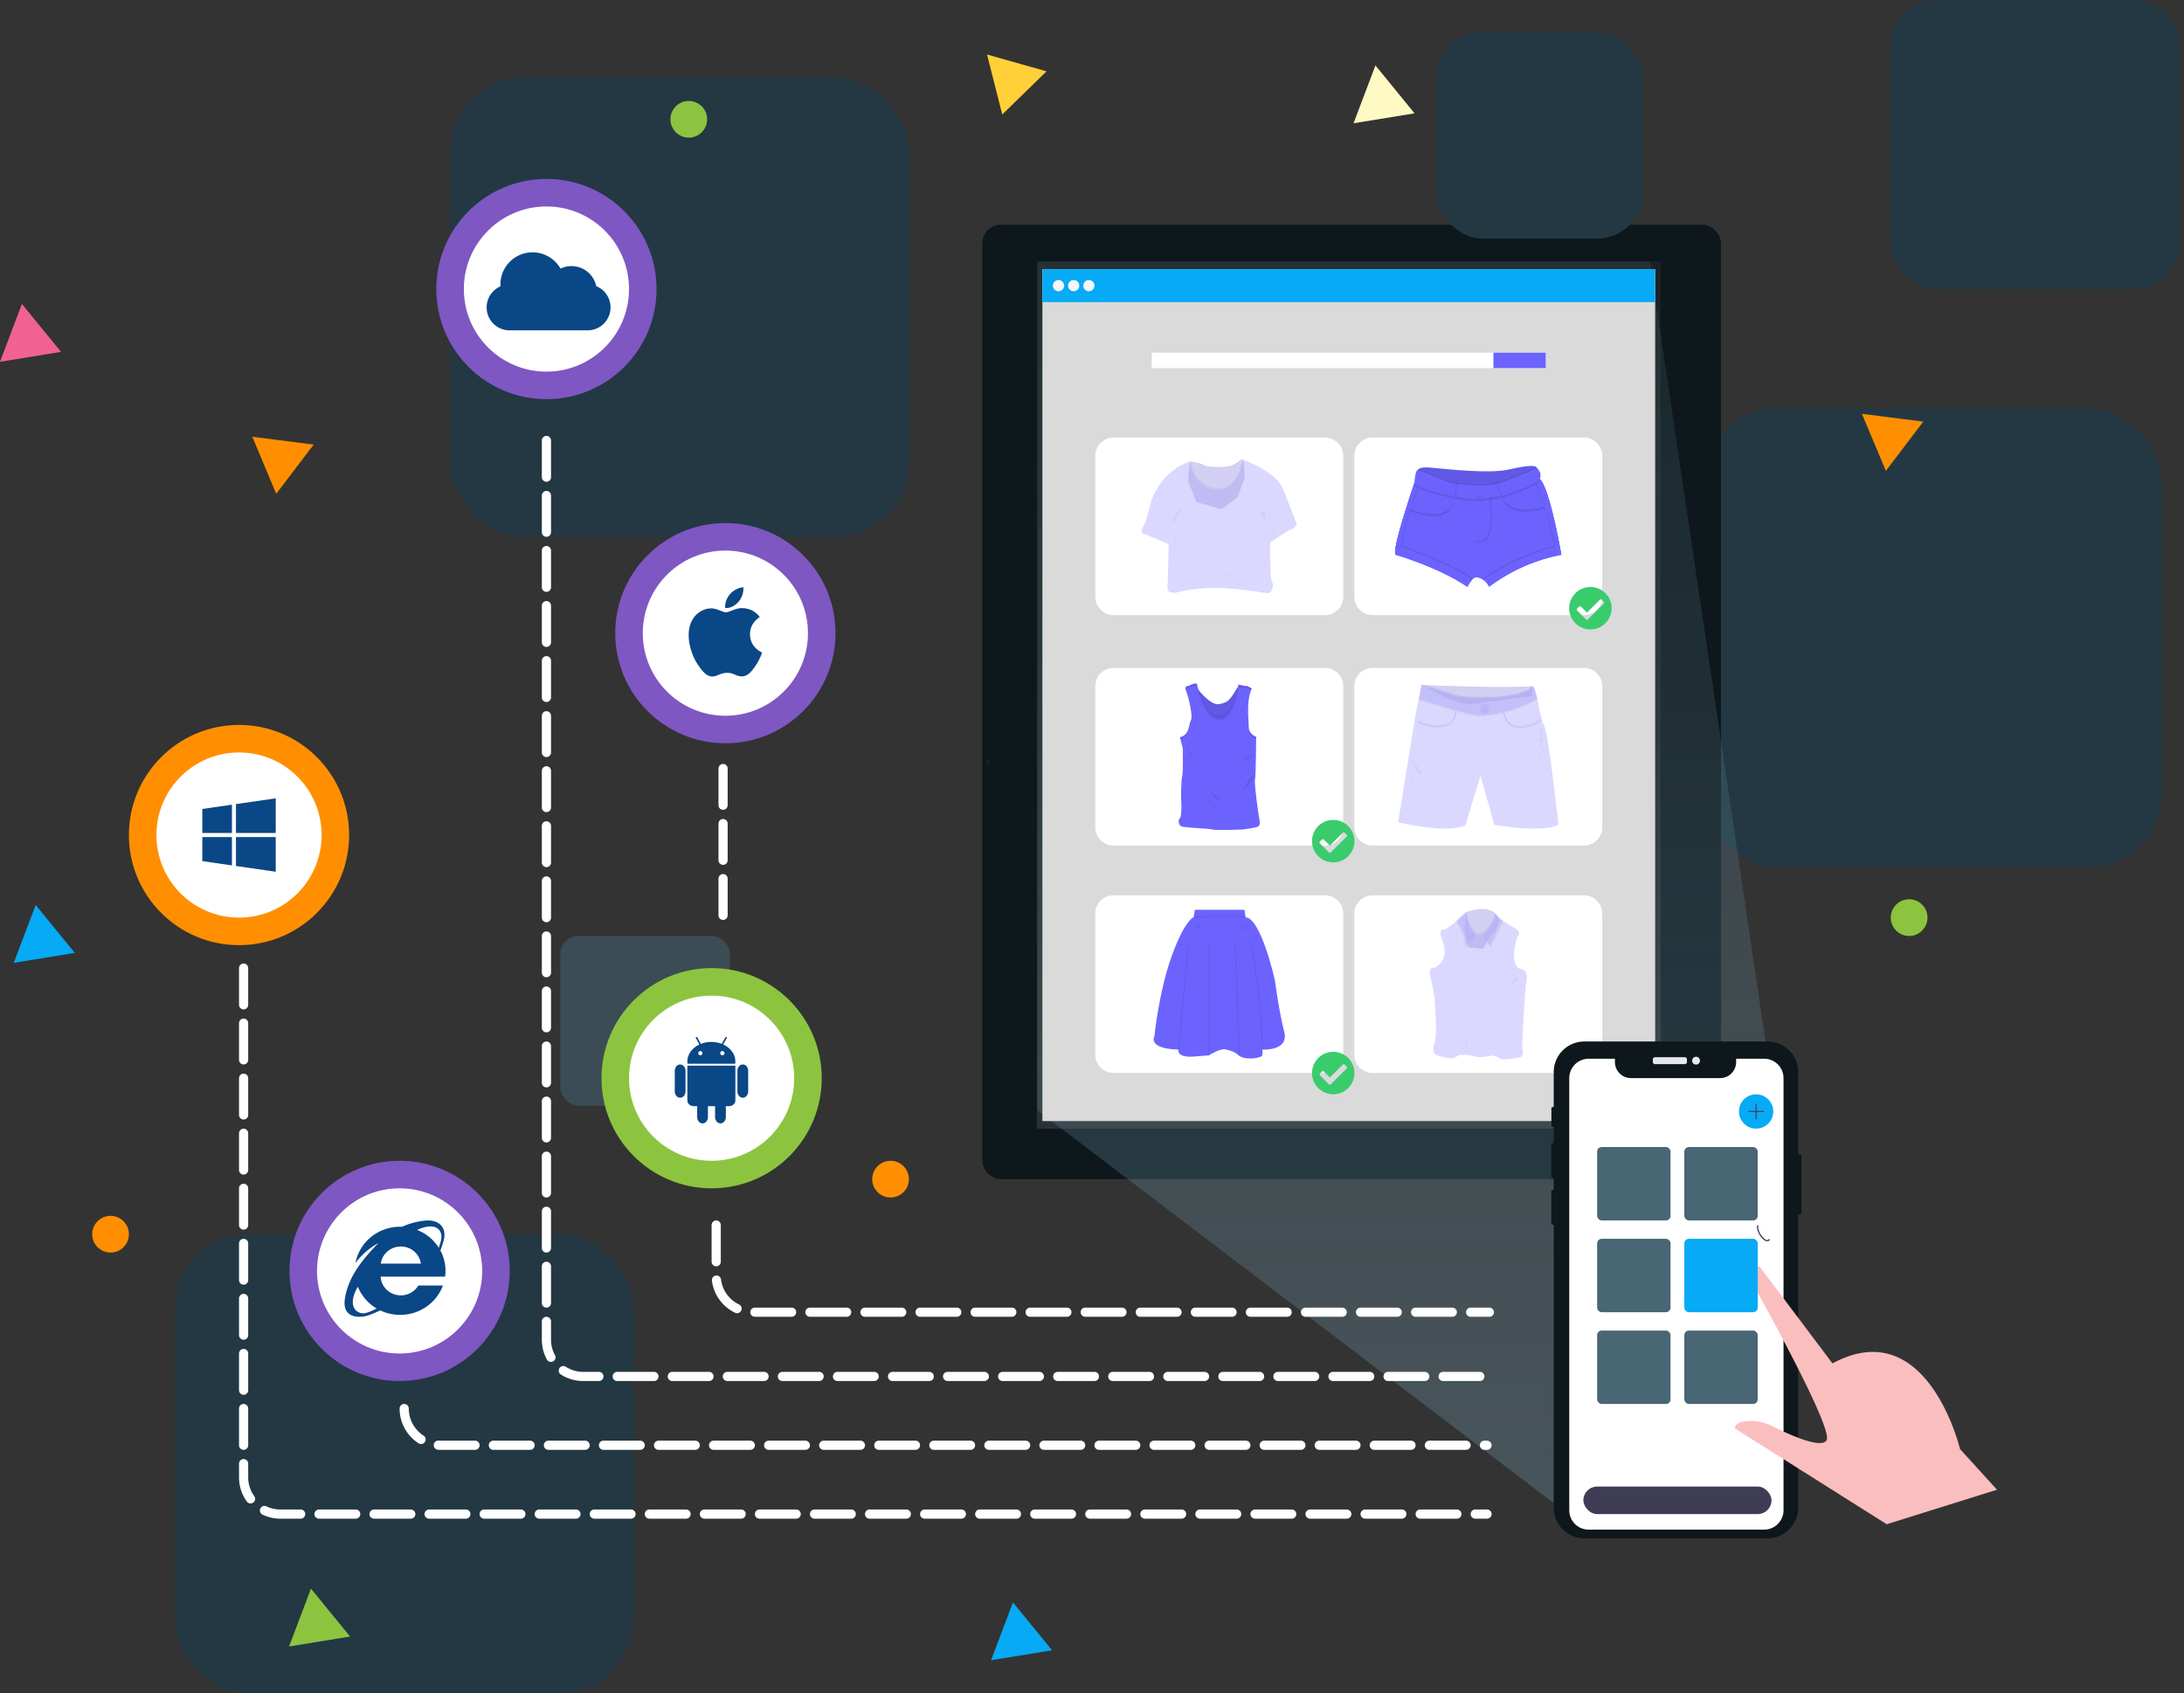 <svg xmlns="http://www.w3.org/2000/svg" width="476" height="369" fill="none"><rect width="100%" height="100%" fill="#333333" stroke="none"/><rect width="100" height="100" x="38.094" y="269" fill="#233843" rx="16"/><rect width="100" height="100" x="371.094" y="89" fill="#233843" rx="16"/><rect width="100" height="100" x="98.094" y="17" fill="#233843" rx="16"/><rect width="161" height="208" x="214.094" y="49" fill="#0E171B" rx="4"/><rect width="45" height="45" x="313.094" y="7" fill="#233843" rx="10"/><rect width="45" height="45" x="231.094" y="118" fill="#557382" rx="10"/><rect width="63" height="63" x="412.094" fill="#233843" rx="10"/><rect width="37" height="37" x="122.121" y="204" fill="#3B4C55" rx="4"/><path fill="url(#prefix__paint0_linear)" fill-opacity=".3" d="M226.094 242l117 89 42-102-25.5-172h-133.5v185z"/><path stroke="#fff" stroke-dasharray="8 4" stroke-linecap="round" stroke-linejoin="round" stroke-width="2" d="M156.094 267v11a8 8 0 008 8h160.5"/><path stroke="#fff" stroke-dasharray="8 4" stroke-linecap="round" stroke-linejoin="round" stroke-width="2" d="M119.094 96v196a8 8 0 008 8h197"/><path stroke="#fff" stroke-dasharray="8 4" stroke-linecap="round" stroke-linejoin="round" stroke-width="2" d="M53.094 211v111a8 8 0 008 8h263"/><path stroke="#fff" stroke-dasharray="8 4" stroke-linecap="round" stroke-linejoin="round" stroke-width="2" d="M88.094 307v0a8 8 0 008 8h228"/><path fill="#FF8F00" d="M405.805 90.194l13.372 1.703-8.16 10.729-5.212-12.432z"/><path fill="#06AAF5" d="M7.775 197.25l8.528 10.439-13.305 2.166 4.777-12.605z"/><path fill="#FFF9C4" d="M299.775 14.263l8.528 10.44-13.305 2.165 4.777-12.605zm115 283.987l8.528 10.439-13.305 2.166 4.777-12.605z"/><path fill="#FFD037" d="M228.096 15.542l-9.654 9.408-3.32-13.065 12.974 3.657z"/><path fill="#8CC440" d="M67.775 346.25l8.528 10.439-13.305 2.166 4.777-12.605z"/><path fill="#FF8F00" d="M54.993 95.194l13.371 1.703-8.16 10.729-5.211-12.432z"/><path fill="#8CC440" d="M336.775 159.25l8.528 10.439-13.305 2.166 4.777-12.605z"/><circle cx="150.121" cy="26" r="4" fill="#8CC440"/><circle cx="416.094" cy="199.999" r="4" fill="#8CC440"/><circle cx="24.094" cy="268.999" r="4" fill="#FF8F00"/><circle cx="279.094" cy="141.999" r="4" fill="#FF8F00"/><circle cx="194.094" cy="256.999" r="4" fill="#FF8F00"/><circle cx="158.094" cy="137.999" r="24" fill="#7E57C2"/><circle cx="158.094" cy="137.999" r="18" fill="#fff"/><path fill="#094786" d="M163.457 138.24c-.024-2.489 2.03-3.683 2.122-3.743-1.155-1.688-2.953-1.92-3.594-1.946-1.529-.156-2.986.901-3.762.901-.774 0-1.973-.879-3.241-.856-1.669.025-3.207.97-4.066 2.464-1.733 3.006-.443 7.461 1.246 9.901.825 1.192 1.81 2.534 3.101 2.485 1.245-.049 1.715-.805 3.219-.805 1.505 0 1.928.805 3.245.78 1.338-.024 2.187-1.215 3.006-2.413.947-1.385 1.338-2.727 1.361-2.795-.029-.013-2.61-1.002-2.637-3.973z"/><path fill="#094786" d="M160.982 131.136c.685-.831 1.149-1.986 1.023-3.137-.989.04-2.185.657-2.895 1.488-.636.737-1.192 1.911-1.043 3.04 1.103.086 2.228-.561 2.915-1.391z"/><circle cx="52.094" cy="181.999" r="24" fill="#FF8F00"/><circle cx="52.094" cy="181.999" r="18" fill="#fff"/><path fill="#094786" d="M44.094 187.682l6.455.935v-6.176h-6.455v5.241zm0-6.124h6.455v-6.176l-6.455.935v5.241zm7.338 7.187l8.662 1.254v-7.558h-8.662v6.304zm0-13.492v6.305h8.662v-7.559l-8.662 1.254z"/><circle cx="119.094" cy="62.999" r="24" fill="#7E57C2"/><circle cx="119.094" cy="62.999" r="18" fill="#fff"/><path fill="#094786" fill-rule="evenodd" d="M129.949 62.365a4.997 4.997 0 013.117 4.634c0 2.756-2.238 5-4.999 5h-17.001c-2.767 0-5-2.238-5-5 0-2.05 1.24-3.818 3.012-4.588a7 7 0 0113.082-3.859 5.503 5.503 0 017.789 3.813z" clip-rule="evenodd"/><circle cx="87.094" cy="276.999" r="24" fill="#7E57C2"/><circle cx="87.094" cy="276.999" r="18" fill="#fff"/><path fill="#094786" d="M97.094 276.974a9.344 9.344 0 00-1.112-4.428c.2-.497.436-1.175.692-2.09.83-2.954-1.077-4.713-4.003-4.426-1.776.174-3.45.645-5.066 1.35-.13-.005-.262-.008-.394-.008-4.865 0-8.91 3.417-9.73 7.915 2.033-2.853 4.999-4.365 4.999-4.365-2.025 2.061-3.771 4.089-5.068 6.227-.025.038-.05.077-.073.116-1.083 1.811-1.84 3.703-2.166 5.762-.447 2.824 1.013 4.332 4.132 3.899 1.072-.149 3.014-1.058 3.565-1.324a10.07 10.07 0 004.341.975c4.303 0 7.963-2.672 9.32-6.402h-5.35a4.419 4.419 0 01-3.82 2.154c-2.36 0-4.287-1.806-4.397-4.074h14.042c.058-.419.088-.846.088-1.281zm-17.729 9.254c-1.668.17-3.822-1.596-1.367-5.775a9.704 9.704 0 004.087 4.731c-.511.279-1.82.952-2.72 1.044zm3.632-10.825c.279-2.101 2.126-3.724 4.364-3.724s4.085 1.623 4.364 3.724h-8.728zm7.915-7.334c4.167-1.898 5.681.129 5.223 2.196-.063.284-.292 1.042-.494 1.695a9.848 9.848 0 00-4.729-3.891z"/><circle cx="155.094" cy="234.999" r="24" fill="#8CC440"/><circle cx="155.094" cy="234.999" r="18" fill="#fff"/><path fill="#094786" d="M149.809 232.262v7.67h.004c.054.648.65 1.163 1.371 1.163h7.713c.722 0 1.318-.515 1.371-1.163h.005v-7.67h-10.464zm-.4 5.618c0 .757-.527 1.376-1.171 1.376s-1.172-.619-1.172-1.376v-4.502c0-.757.528-1.376 1.172-1.376.644 0 1.171.619 1.171 1.376v4.502z"/><path fill="#094786" d="M154.292 243.468c0 .756-.527 1.375-1.172 1.375-.644 0-1.171-.619-1.171-1.375v-4.503c0-.756.527-1.375 1.171-1.375.645 0 1.172.619 1.172 1.375v4.503zm3.902 0c0 .756-.527 1.375-1.171 1.375s-1.171-.619-1.171-1.375v-4.503c0-.756.527-1.375 1.171-1.375s1.171.619 1.171 1.375v4.503zm4.871-5.588c0 .757-.527 1.376-1.171 1.376s-1.171-.619-1.171-1.376v-4.502c0-.757.527-1.376 1.171-1.376s1.171.619 1.171 1.376v4.502zm-5.437-10.23l.751-1.349c.062-.11.044-.238-.04-.285-.083-.046-.202.006-.263.116l-.769 1.38a6.189 6.189 0 00-2.266-.421c-.818 0-1.592.153-2.282.427l-.772-1.386c-.062-.11-.18-.162-.264-.116-.083.047-.101.175-.04.285l.756 1.356c-1.572.738-2.63 2.124-2.63 3.712 0 .161.011.32.032.477h10.399c.022-.157.033-.316.033-.477 0-1.593-1.065-2.983-2.645-3.719zm-4.962 2.354a.458.458 0 11.001-.915.458.458 0 01-.001.915zm4.775 0a.458.458 0 110-.916.458.458 0 010 .916z"/><path fill="#06AAF5" d="M220.775 349.25l8.528 10.439-13.305 2.166 4.777-12.605z"/><path fill="#F06292" d="M4.775 66.25l8.528 10.44-13.305 2.165L4.775 66.25z"/><path fill="url(#prefix__paint1_linear)" d="M225.992 57v189H361.93V57H225.992z"/><path fill="#F6F7F9" d="M360.741 58.659H227.188v7.204h133.553v-7.204z"/><path fill="#06AAF5" d="M360.741 58.659H227.188v7.204h133.553v-7.204z"/><path fill="#DADADA" d="M360.741 65.863H227.188v178.479h133.553V65.862z"/><path fill="#F6F7F9" d="M230.698 63.48a1.221 1.221 0 10.002-2.444 1.221 1.221 0 00-.002 2.445zm3.313 0a1.22 1.22 0 100-2.444 1.22 1.22 0 000 2.445zm3.308 0a1.221 1.221 0 10.002-2.444 1.221 1.221 0 00-.002 2.445z"/><path fill="#fff" d="M336.902 76.866h-85.879v3.362h85.879v-3.362z"/><path fill="#6C63FF" d="M336.899 76.866h-11.411v3.362h11.411v-3.362z"/><path fill="#fff" d="M288.758 145.576h-46.043a4 4 0 00-4 4v30.711a4 4 0 004 4h46.043a4 4 0 004-4v-30.711a4 4 0 00-4-4zm0-50.214h-46.043a4 4 0 00-4 4v30.71a4 4 0 004 4h46.043a4 4 0 004-4v-30.71a4 4 0 00-4-4zm0 99.775h-46.043a4 4 0 00-4 4v30.711a4 4 0 004 4h46.043a4 4 0 004-4v-30.711a4 4 0 00-4-4zm56.453-49.561h-46.043a4 4 0 00-4 4v30.711a4 4 0 004 4h46.043a4 4 0 004-4v-30.711a4 4 0 00-4-4zm0-50.214h-46.043a4 4 0 00-4 4v30.71a4 4 0 004 4h46.043a4 4 0 004-4v-30.71a4 4 0 00-4-4zm0 99.775h-46.043a4 4 0 00-4 4v30.711a4 4 0 004 4h46.043a4 4 0 004-4v-30.711a4 4 0 00-4-4z"/><path fill="#6C63FF" d="M308.984 102.842s-.49-1.224 2.816-.919c3.306.306 12.798 1.361 16.902.437 4.104-.924 6.55-1.219 6.307 0-.244 1.219-7.103 3.973-7.103 3.973l-8.881.919-6.55-1.042-3.518-2.082.027-1.286z"/><path fill="#000" d="M335.015 102.36c-.246 1.219-7.102 3.973-7.102 3.973l-8.881.919-6.55-1.04-3.515-2.081.024-1.286a.534.534 0 01.187-.592c.303-.268 1.01-.477 2.628-.327 3.309.305 12.798 1.358 16.903.434 3.343-.753 5.588-1.088 6.162-.536a.532.532 0 01.144.536z" opacity=".1"/><path fill="#6C63FF" d="M340.293 120.907a38.336 38.336 0 00-15.759 6.979 2.923 2.923 0 00-1.256-1.492 4.446 4.446 0 00-1.275-.536c-.41-.104-.804.145-1.166.504a6.6 6.6 0 00-1.037 1.535c-6.245-4.286-15.718-7.022-15.718-7.022v-.857c0-.169.03-.373.062-.603.032-.23.072-.434.123-.683.804-4.088 3.981-13.43 3.981-13.43h3.593l6.965 1.446 7.837-.479 7.892-1.643 1.024-.214c1.706 1.34 3.643 10.717 4.404 14.708.097.507.172.925.228 1.233.067.348.102.554.102.554z"/><path fill="#6C63FF" d="M305.381 119.137c.206-3.925 3.325-12.431 3.853-13.843h-.984s-3.364 9.912-4.048 13.781v.029c-.018.105-.037.207-.051.303a6.902 6.902 0 00-.061.603v.857s9.473 2.738 15.718 7.022a6.62 6.62 0 011.037-1.535c-2.387-2.17-11.44-5.706-15.464-7.217zm34.812 1.205c-.024-.137-.054-.295-.086-.469a67.25 67.25 0 00-.142-.764c-.761-3.997-2.698-13.376-4.404-14.708l-1.024.214c.622 1.67 4.627 12.568 4.287 14.695-6.698 1.34-13.487 5.693-15.539 7.084a2.925 2.925 0 011.257 1.492 38.338 38.338 0 0115.758-6.979l-.107-.565z"/><path fill="#000" d="M305.627 118.89c.204-3.925 3.325-12.431 3.853-13.84h-.986s-3.365 9.912-4.048 13.778v.03c-.02.107-.036.209-.048.305a6.573 6.573 0 00-.062.603v.857s9.471 2.736 15.718 7.022a6.526 6.526 0 011.034-1.535c-2.387-2.165-11.437-5.709-15.461-7.22z" opacity=".1"/><path fill="#6C63FF" d="M305.381 119.137c.206-3.925 3.325-12.431 3.853-13.843h-.984s-3.364 9.912-4.048 13.781v.029c-.018.105-.037.207-.051.303a6.902 6.902 0 00-.061.603v.857s9.473 2.738 15.718 7.022a6.62 6.62 0 011.037-1.535c-2.387-2.17-11.44-5.706-15.464-7.217z"/><path fill="#000" d="M339.948 120.095l-.086-.469-.142-.763c-.758-3.995-2.697-13.374-4.404-14.708l-1.021.217c.622 1.669 4.627 12.567 4.287 14.695-6.698 1.339-13.49 5.693-15.539 7.08.578.34 1.021.868 1.256 1.495a38.302 38.302 0 0115.756-6.981s-.04-.201-.107-.566z" opacity=".1"/><path fill="#6C63FF" d="M340.193 120.342c-.024-.137-.054-.295-.086-.469a67.25 67.25 0 00-.142-.764c-.761-3.997-2.698-13.376-4.404-14.708l-1.024.214c.622 1.67 4.627 12.568 4.287 14.695-6.698 1.34-13.487 5.693-15.539 7.084a2.925 2.925 0 011.257 1.492 38.338 38.338 0 0115.758-6.979l-.107-.565z"/><path fill="#000" d="M307.709 110.137s6.216 3.912 7.668-1.816l1.382.37s.456 6.347-9.462 2.724l.412-1.278z" opacity=".1"/><path fill="#6C63FF" d="M307.709 109.647s6.216 3.912 7.668-1.816l1.382.369s.456 6.347-9.462 2.725l.412-1.278z"/><path fill="#000" d="M327.266 108.506s.803 4.68 9.32 2.411l-.3-.884s-5.816 2.411-7.925-1.776l-1.095.249z" opacity=".1"/><path fill="#6C63FF" d="M327.266 108.015s.803 4.681 9.32 2.412l-.3-.885s-5.816 2.412-7.925-1.776l-1.095.249z"/><path fill="#000" d="M321.598 108.444v9.768h1.511s2.089-.753 2.041-5.144c-.048-4.391-.367-5.573-.367-5.573l-3.185.949z" opacity=".1"/><path fill="#6C63FF" d="M321.352 108.2v9.768h1.511s2.089-.752 2.041-5.143c-.048-4.391-.37-5.573-.37-5.573l-3.182.948z"/><path fill="#000" d="M335.554 104.894c-.616 1.147-6.21 3.03-7.199 3.354l-.15.049s-.354.091-.946.214c-1.8.375-5.813 1.072-8.841.461-.439-.086-.895-.18-1.358-.268l-1.072-.233c-3.483-.775-7.086-1.787-7.726-2.679 0 0 .174-2.913.761-2.835.586.078 7.137 2.835 7.137 2.835l.093.013c.169.021.552.07 1.091.131 2.127.233 6.609.603 9.02-.043.116-.032.223-.064.327-.101.182-.062.373-.126.568-.199 3.103-1.098 7.748-3.065 7.748-3.065s1.227 1.104.547 2.366z" opacity=".1"/><path fill="#000" d="M335.015 102.36c-.246 1.219-7.102 3.973-7.102 3.973l-8.881.919-6.55-1.04-3.515-2.081.024-1.286a.534.534 0 01.187-.592c1.166.353 6.966 2.794 6.966 2.794l.094.013c.168.022.551.07 1.09.132 2.127.233 6.609.603 9.021-.043a14.483 14.483 0 00.894-.3c2.805-.994 6.875-2.698 7.628-3.014a.533.533 0 01.144.525z" opacity=".1"/><path fill="#6C63FF" d="M335.554 104.402c-.616 1.146-6.21 3.027-7.199 3.351l-.15.051s-.354.088-.946.212c-1.8.375-5.813 1.071-8.841.46-.439-.085-.895-.179-1.358-.267l-1.072-.234c-3.483-.774-7.086-1.787-7.726-2.679 0 0 .174-2.912.761-2.831.586.08 7.137 2.831 7.137 2.831l.093.014c.169.021.552.072 1.091.131 2.127.233 6.609.603 9.02-.043a15.078 15.078 0 00.895-.3c3.103-1.098 7.748-3.065 7.748-3.065s1.227 1.112.547 2.369z"/><path fill="#000" d="M322.656 108.476a.98.98 0 10.001-1.961.98.98 0 00-.001 1.961z" opacity=".1"/><path fill="#6C63FF" d="M322.656 108.23a.98.98 0 100-1.961.98.98 0 000 1.961z"/><path fill="#000" d="M317.578 105.43l-.268 2.765-1.072-.233.268-2.663c.15.026.536.077 1.072.131z" opacity=".1"/><path fill="#6C63FF" d="M317.336 105.43l-.268 2.765-1.072-.233.268-2.663c.147.026.536.077 1.072.131z"/><path fill="#000" d="M328.115 107.753l-.15.051s-.351.088-.946.211l-.914-2.623a14.061 14.061 0 00.898-.3l1.112 2.661z" opacity=".1"/><path fill="#6C63FF" d="M328.361 107.753l-.15.051s-.354.088-.946.211l-.913-2.623a13.057 13.057 0 00.894-.3l1.115 2.661z"/><g opacity=".5"><path fill="#6C63FF" d="M259.262 100.607a7.072 7.072 0 013.56.989s3.264.396 5.042 0c1.779-.397 2.68-1.78 3.017-1.385.338.394.346 4.104.346 4.104l-1.533 4.104-3.461 2.57-5.487-1.581-1.816-4.643.332-4.158z" opacity=".5"/><path fill="#000" d="M271.227 104.32l-1.533 4.105-3.461 2.569-5.487-1.581-1.816-4.648.345-4.153h.081a7.27 7.27 0 013.482.992s3.264.396 5.043 0c1.69-.375 2.58-1.645 2.947-1.431.021.01.04.025.056.043.343.391.343 4.104.343 4.104z" opacity=".1"/><path fill="#000" d="M271.227 104.321l-1.533 4.104-3.461 2.569-5.487-1.58-1.816-4.648.345-4.153h.081c.305 1.31 1.607 5.447 5.754 5.739 4.266.297 5.476-4.777 5.728-6.176.022.01.041.025.057.043.332.389.332 4.102.332 4.102z" opacity=".1"/><path fill="#6C63FF" d="M259.261 100.607s.889 5.785 5.835 6.13c4.946.346 5.784-6.526 5.784-6.526s7.169 2.35 8.841 6.54c1.672 4.19 2.918 7.552 2.918 7.552s-.536.938-1.139 1.037c-.603.099-4.696 2.917-4.696 2.917s-.049 8.011.396 8.504c.445.493.298 2.62-1.039 2.521-1.337-.099-10.58-2.176-18.486-.445 0 0-3.312 1.187-3.215-.742.096-1.929.246-9.492.246-9.492s-4.993-2.175-5.288-2.175c-.295 0-1.04-.392-.249-1.68.79-1.289 1.781-5.685 1.781-5.685s1.983-6.312 8.311-8.456z" opacity=".5"/><path fill="#000" d="M274.637 110.994s1.484 1.088 1.138 1.929c-.345.842-1.138-1.929-1.138-1.929zm2.174 1.045a2.664 2.664 0 000 1.476v-1.476zm.989 2.714s.198 1.34-.394 1.482l.394-1.482zm-20.171-4.104s-2.767 2.411-1.83 3.362l1.83-3.362zm-1.73 5.834s-.046 2.521.718 2.72l-.718-2.72zm7.96 8.453s1.876-1.283 2.374-1.235l-2.374 1.235zm1.875 1.337s2.031-1.436 2.575-1.34l-2.575 1.34z" opacity=".1"/></g><g opacity=".5"><path fill="#6C63FF" d="M309.832 149.273s16.176.767 24.219.295l-.177 2.122-14.231 1.875-4.212-1.296-5.599-2.996z" opacity=".5"/><path fill="#000" d="M334.062 149.568l-.177 2.122-14.229 1.875-4.214-1.296-5.61-2.996s.332.019.924.043c3.51.153 16.147.646 23.086.268l.22-.016z" opacity=".1"/><path fill="#6C63FF" d="M339.661 179.741c-3.124 1.875-13.966.059-13.966.059l-3.006-10.717-3.36 10.901c-4.771 1.71-14.614-.766-14.614-.766l3.831-23.576.662-3.25.624-3.118 6.071 1.827s1.824 1.238 9.428.884c7.603-.354 8.72-2.411 8.72-2.411.335.096.654 1.278.975 2.746.466 2.143.941 4.892 1.501 5.8.953 1.527 3.134 21.621 3.134 21.621z" opacity=".5"/><path fill="#000" d="M335.036 152.55c-6.778 3.721-12.613 3.619-12.613 3.619-1.444.177-13.216-3.544-13.216-3.544l.624-3.116 6.071 1.827s1.825 1.238 9.428.884c7.603-.353 8.72-2.411 8.72-2.411.346.094.665 1.273.986 2.741z" opacity=".1"/><path fill="#000" d="M334.062 149.568l-.177 2.122-14.229 1.875-4.214-1.296-5.61-2.996s.332.019.924.043l5.144 1.549s1.825 1.238 9.428.884c5.972-.268 7.944-1.608 8.514-2.167l.22-.014z" opacity=".1"/><path fill="#6C63FF" d="M335.036 152.314c-6.778 3.721-12.613 3.62-12.613 3.62-1.444.177-13.216-3.545-13.216-3.545l.624-3.116 6.071 1.828s1.825 1.237 9.428.884c7.603-.354 8.72-2.412 8.72-2.412.346.092.665 1.273.986 2.741z" opacity=".5"/><path fill="#000" d="M323.572 155.371a.619.619 0 100-1.238.619.619 0 000 1.238z" opacity=".1"/><path stroke="#6C63FF" stroke-miterlimit="10" d="M323.572 155.135a.619.619 0 100-1.238.619.619 0 000 1.238z" opacity=".5"/><path fill="#000" d="M307.75 165.597s1.09 3.242 1.857 3.183c.766-.059-1.857-3.183-1.857-3.183zm-.707 3.183s.678 1.945 1.385 2.269l-1.385-2.269zm0 2.034s1.072 1.355 1.707 1.679l-1.707-1.679zm28.777-12.257s1.002 1.502 0 1.827v-1.827zm.453 2.443c-1.162-1.38-.444 1.875-.444 1.875s.742-1.521.444-1.875zm.587 1.68s-1.768 2.623-1.415 2.917l1.415-2.917zm-23.391-4.068c-2.168 0-4.429-.98-4.555-1.039l.097-.217c.042.021 4.369 1.899 6.711.49.884-.536 1.379-1.479 1.476-2.813l.236.019c-.102 1.415-.638 2.411-1.592 2.995a4.552 4.552 0 01-2.373.565z" opacity=".1"/><path fill="#6C63FF" d="M313.469 158.377c-2.168 0-4.429-.981-4.555-1.039l.097-.215c.042.019 4.369 1.897 6.711.488.884-.536 1.379-1.479 1.476-2.813l.236.018c-.102 1.415-.638 2.412-1.592 2.996a4.552 4.552 0 01-2.373.565z" opacity=".5"/><path fill="#000" d="M331.264 158.789a3.675 3.675 0 01-1.608-.345c-1.757-.847-2.041-2.92-2.054-3.009l.235-.029c0 .021.282 2.038 1.924 2.826 1.463.705 3.539.268 6.162-1.339l.12.2c-1.867 1.131-3.466 1.696-4.779 1.696z" opacity=".1"/><path fill="#6C63FF" d="M331.264 158.554a3.661 3.661 0 01-1.608-.346c-1.757-.846-2.041-2.92-2.054-3.008l.235-.03c0 .022.282 2.039 1.924 2.827 1.463.704 3.539.268 6.162-1.34l.12.201c-1.867 1.131-3.466 1.696-4.779 1.696z" opacity=".5"/></g><path fill="#6C63FF" d="M260.629 149.635s3.041 4.247 5.106 3.834c2.066-.413 2.269-.865 4.105-3.834l1.505 3.464-1.773 4.287-2.101 2.719-4.452-.699-1.442-4.865-.948-4.906z"/><path fill="#000" d="M271.345 153.097l-1.773 4.286-2.101 2.719-4.452-.699-1.442-4.865-.948-4.903s.268.37.686.879c1.02 1.219 2.963 3.244 4.42 2.947 2.036-.407 2.264-.855 4.032-3.713l.073-.121 1.505 3.47z" opacity=".1"/><path fill="#000" d="M271.345 153.097l-1.773 4.286-2.101 2.719-4.452-.699-1.442-4.865-.948-4.903s.268.37.686.879c.664 2.143 2.092 5.58 4.42 5.551 2.628-.029 3.689-4.383 4.032-6.309l.073-.121 1.505 3.462z" opacity=".1"/><path fill="#6C63FF" d="M259.021 149.509s-1.031-.123-.495 1.155c.536 1.278 1.524 5.481 1.031 6.347-.493.865-.246 3.215-2.39 3.67l.617 2.43s.123 5.358-.124 6.143c-.246.785-.289 5.109-.206 5.562.083.453.043 3.421-.287 3.547-.329.126-.535 1.565.536 1.811 1.072.247 5.645.373 6.47.619.825.247 6.677 0 6.677 0s2.472-.329 3.091-.536c.619-.206.742-.699.536-1.647-.206-.949-1.155-7.831-.948-8.697.206-.865.249-9.315.249-9.315s-1.608-.536-1.608-2.103c0-1.567-.619-5.771.659-8.407 0 0-1.031-.707-1.194-.581-.164.126-1.72-.327-1.72-.327s-.804 7.172-4.166 7.212c-3.363.04-4.86-7.212-4.86-7.212s.029-.659-1.868.329z"/><path fill="#000" d="M263.883 172.509s.694 1.691 1.851 1.937c1.157.247-1.851-1.937-1.851-1.937zm-1.071 1.319s2.24 1.814 2.144 2.186l-2.144-2.186zm-4.492-10.717s1.774 1.195 1.774 2.061l-1.774-2.061zm1.194 3.751s-.493-1.731-.823-2.101l.823 2.101zm-.823.659s.743 1.484.823 1.897l-.823-1.897zm14.386-3.009s-2.307.702-2.103 1.568l2.103-1.568zm-2.116 7.998s3.022-3.504 2.114-3.421c-.908.083-2.114 3.421-2.114 3.421zM272.168 158.495c0-.724-.131-2.01-.147-3.443-.016 1.645.147 3.167.147 3.979 0 1.532 1.535 2.076 1.607 2.1v-.536s-1.607-.533-1.607-2.1zm2.303 20.65c.032.141.056.283.073.426a2.69 2.69 0 00-.073-.962c-.177-.803-.895-5.963-.97-7.978-.08 1.377.783 7.614.97 8.514zm-17.052-5.345c0-1.471.083-3.499.243-4.018.132-.418.158-2.128.156-3.639 0 1.356-.04 2.733-.156 3.103-.182.584-.251 3.097-.243 4.554zm1.605-23.755c1.894-.989 1.854-.33 1.854-.33s1.484 7.255 4.859 7.213c3.376-.043 4.18-7.213 4.18-7.213s1.567.453 1.731.327c.163-.126.712.268 1.015.461.056-.142.115-.281.182-.415 0 0-1.031-.708-1.197-.582-.167.126-1.731-.326-1.731-.326s-.804 7.172-4.166 7.212c-3.362.04-4.86-7.212-4.86-7.212s.04-.659-1.854.329c0 0-.839-.096-.605.828.134-.346.592-.292.592-.292zm-1.859 28.854c.268-.099.341-1.934.325-2.947-.014 1.018-.108 2.328-.325 2.411-.217.083-.321.536-.238.973.043-.231.128-.399.238-.437zm2.391-21.353c.131-.351.175-.729.126-1.101a1.402 1.402 0 01-.126.566c-.495.865-.249 3.215-2.392 3.67l.129.504c2.004-.52 1.779-2.789 2.263-3.639z" opacity=".1"/><path fill="#6C63FF" d="M271.464 199.906c-1.012 1.843-11.292 0-11.292 0l.027-.185.203-1.428h10.832l.206 1.425.024.188z"/><path fill="#000" d="M271.464 199.906c-1.012 1.843-11.292 0-11.292 0l.027-.185c.493 0 7.93-.177 11.252 0l.013.185z" opacity=".1"/><path fill="#6C63FF" d="M260.17 199.906s-1.843.461-4.701 8.203c-2.859 7.743-3.872 17.747-3.872 17.747s-1.607 2.722 5.254 2.904c0 0-.552 1.798 3.319 1.522 3.872-.276 3.314-.274 3.314-.274s2.489-1.567 3.596-1.291c1.106.276 1.797.37 2.995 1.382 1.198 1.013 5.026.601 5.072-.182.03-.384.03-.77 0-1.154 0 0 5.853.369 4.747-3.872-1.107-4.241-2.028-11.201-2.028-11.201s-2.995-13.596-6.409-13.781c-3.413-.185-11.287-.003-11.287-.003z"/><path fill="#000" d="M258.938 205.258l-2.168 23.508.184.017 2.168-23.508-.184-.017zm4.544-.018l-.095 24.752.185.001.095-24.752-.185-.001zm5.785-.006l-.185.007.924 24.845.185-.007-.924-24.845zm5.792 23.529c-.321-14.159-2.733-23.852-2.762-23.938l.179-.046c.024.097 2.449 9.809 2.768 23.992l-.185-.008zm-14.568-27.475s-.322.185 0 1.072v-1.072zm.926 0s-.876.552 0 1.477v-1.477zm8.204 0s1.198 1.152.922 1.477l-.922-1.477zm.965-.275s.187 1.382.879 1.752l-.879-1.752z" opacity=".1"/><g opacity=".5"><path fill="#6C63FF" d="M319.509 198.802s4.522-1.8 6.478.397c1.955 2.196-1.34 4.87-1.34 4.87l-1.382 2.76-3.253-.357-.766-3.815.263-3.855z" opacity=".5"/><path fill="#000" d="M324.647 204.056l-1.382 2.76-3.253-.346-.766-3.812.268-3.856.072-.026c.574-.212 4.445-1.562 6.296.297.039.035.076.073.11.112 1.95 2.187-1.345 4.871-1.345 4.871z" opacity=".1"/><path fill="#000" d="M324.647 204.056l-1.382 2.76-3.253-.346-.766-3.812.268-3.856.072-.026c.56 3.067 2.055 4.361 2.307 4.554l.038.027.918-.075c1.787-.986 2.73-3.33 3.033-4.217.039.035.076.073.11.113 1.95 2.194-1.345 4.878-1.345 4.878z" opacity=".1"/><path fill="#6C63FF" d="M332.547 214.564s-.997 12.693-.726 14.226c.27 1.532-.576 1.647-.576 1.647s-3.606.804-4.287.268c-.68-.536-1.841-.64-1.841-.64s-2.679.613-3.873.155c-1.195-.458-3.183-.268-3.183-.268s-1.533.922-1.956.729c-.423-.193-.959-.115-2.186-.458-1.227-.343-1.918-.654-1.267-2.762.651-2.109.08-8.782.04-9.589-.04-.806-.421-2.759-.959-5.09-.539-2.331.919-1.841.919-1.841 3.415-1.762 1.996-5.216 1.46-6.748-.536-1.533.305-1.608.726-1.608.42 0 2.033-1.379 2.033-1.379l.654-.587 1.993-1.79c.496 3.352 2.103 4.758 2.371 4.967l.038.03.919-.078c2.223-1.224 3.142-4.554 3.142-4.554.268.455.866.975 1.533 1.457a26.322 26.322 0 002.724 1.688c1.608.959.424 1.918.424 1.918-1.956 6.671.803 6.966.803 6.966 2.034.3 1.075 3.341 1.075 3.341z" opacity=".5"/><path fill="#000" d="M317.478 202.598s-.576.308-.576.651l.576-.651zm.346.652s-.766.804-.632 1.037l.632-1.037zm-.002 1.039s-.576.614-.346.959l.346-.959zm3.838-.032l-2.411 2.328c-.089-2.588-1.34-4.659-1.956-5.532l1.993-1.79c.488 3.378 2.109 4.785 2.374 4.994z" opacity=".1"/><path fill="#6C63FF" d="M321.888 203.796l-2.412 2.331c-.085-2.591-1.339-4.659-1.953-5.535l1.994-1.79c.495 3.379 2.103 4.785 2.371 4.994z" opacity=".5"/><path fill="#000" d="M327.749 201.104c-.964 1.505-2.757 5.481-2.757 5.481l-1.918-2.376c2.224-1.227 3.143-4.555 3.143-4.555.268.445.865.965 1.532 1.45z" opacity=".1"/><path fill="#6C63FF" d="M327.517 200.643c-.961 1.508-2.756 5.484-2.756 5.484l-1.913-2.374c2.223-1.224 3.142-4.555 3.142-4.555.268.443.866.962 1.527 1.445z" opacity=".5"/><path fill="#000" d="M326.107 225.224s-.41 3.483-.646 3.681l.646-3.681zm3.373.613s.461 2.492.268 3.068l-.268-3.068zm-9.816.153s-.421 2.339 0 2.607v-2.607zm-2.49-.346s-.348 2.762-.267 3.261l.267-3.261zm12.881-13.46s-1.072.844-.997 1.072l.997-1.072zm.766.539s-2.052 1.725-1.026 1.532c1.026-.193 1.026-1.532 1.026-1.532z" opacity=".1"/></g><path fill="#464353" d="M215.725 165.556l-.02-.013a.046.046 0 00-.063.011l-.521.757a.046.046 0 00.012.064l.019.013a.046.046 0 00.064-.011l.521-.757a.046.046 0 00-.012-.064z"/><path fill="#3ACC6C" d="M351.258 132.55a4.63 4.63 0 01-5.523 4.55 4.625 4.625 0 01-1.676-8.385 4.626 4.626 0 017.199 3.835zm-5.163 2.449l3.434-3.432a.296.296 0 000-.42l-.423-.424a.286.286 0 00-.21-.088.298.298 0 00-.21.088l-2.8 2.8-1.307-1.302a.306.306 0 00-.424 0l-.42.423a.3.3 0 00-.089.21.3.3 0 00.089.211l1.939 1.939a.293.293 0 00.421 0v-.005zm-50.888 48.331a4.63 4.63 0 01-2.856 4.275 4.627 4.627 0 112.856-4.275zm-5.163 2.449l3.445-3.432a.298.298 0 000-.423l-.434-.407a.298.298 0 00-.423 0l-2.8 2.786-1.307-1.307a.29.29 0 00-.324-.066.304.304 0 00-.097.066l-.423.42a.306.306 0 000 .423l1.94 1.94a.298.298 0 00.326.066.309.309 0 00.097-.066zm5.163 48.096a4.63 4.63 0 01-5.53 4.538 4.634 4.634 0 01-3.635-3.636 4.632 4.632 0 011.967-4.749 4.624 4.624 0 015.843.575 4.631 4.631 0 011.355 3.272zm-5.163 2.448l3.445-3.432a.298.298 0 000-.423l-.42-.421a.3.3 0 00-.327-.065.286.286 0 00-.096.065l-2.8 2.8-1.308-1.307a.298.298 0 00-.324-.066.305.305 0 00-.096.066l-.423.42a.302.302 0 000 .424l1.939 1.939a.304.304 0 00.212.089.304.304 0 00.212-.089h-.014z"/><path fill="#0E171B" d="M392.642 251.989v12.271a.431.431 0 01-.428.428h-.304v63.921a6.67 6.67 0 01-6.67 6.669h-39.941a6.65 6.65 0 01-2.551-.508 6.659 6.659 0 01-4.116-6.161v-61.68h-.221a.299.299 0 01-.302-.3v-6.984a.311.311 0 01.088-.214.299.299 0 01.099-.065.285.285 0 01.115-.023h.221v-2.631h-.223a.317.317 0 01-.315-.317v-6.889c0-.083.033-.163.092-.223a.318.318 0 01.223-.092h.223V245.6h-.226a.285.285 0 01-.199-.082.28.28 0 01-.082-.198v-3.759a.284.284 0 01.281-.282h.226v-7.611a6.664 6.664 0 016.667-6.668h39.941a6.668 6.668 0 016.67 6.668v17.893h.304a.431.431 0 01.428.428z"/><path fill="#E6E8EC" d="M367.195 230.42h-6.49a.475.475 0 00-.475.475v.561c0 .262.213.475.475.475h6.49a.475.475 0 00.475-.475v-.561a.475.475 0 00-.475-.475zm2.455 1.612a.857.857 0 100-1.714.857.857 0 000 1.714z"/><path fill="#fff" d="M388.716 234.987v94.175a4.233 4.233 0 01-4.232 4.229h-38.233a4.226 4.226 0 01-3.911-2.609 4.227 4.227 0 01-.32-1.62v-94.175a4.23 4.23 0 014.231-4.232h5.722v.734a3.487 3.487 0 003.485 3.485h19.444a3.488 3.488 0 003.484-3.485v-.734h6.098a4.23 4.23 0 014.232 4.232z"/><path fill="#06AAF5" d="M382.744 245.987a3.737 3.737 0 100-7.474 3.737 3.737 0 000 7.474z"/><path fill="#3F3D56" d="M384.425 242.13h-1.561v-1.561h-.24v1.561h-1.562v.24h1.562v1.562h.24v-1.562h1.561v-.24z"/><path fill="#fff" d="M375.112 265.503h-.374v13.902h.374v-13.902z"/><path fill="#fff" d="M374.925 274.071s-.281-6.04-6.038-5.338l6.038 5.338z"/><path fill="#FBBEBE" d="M435.245 324.689l-24.043 7.522-29.908-18.873-.001-.001-.098-.061-.016-.01-.238-.149-2.847-1.792a1.293 1.293 0 01.314-.739 1.42 1.42 0 01.169-.169h.002c.026-.023.055-.046.084-.067.03-.023.061-.045.093-.065.551-.369 1.381-.526 2.246-.573a10.69 10.69 0 015.39 1.168c3.362 1.701 10.588 5.046 11.715 2.997 1.477-2.686-15.312-32.639-15.312-32.639-1.382-3.552-.371-4.713.263-5.078l.055-.031a1.587 1.587 0 01.322-.122l.031-.007 2.227 2.96.034.045.119.159.037.049 13.5 17.942c20.684-11.149 27.803 18.669 27.803 18.669l8.059 8.865z"/><path fill="#3F3D56" d="M385.73 270.217a.581.581 0 01-.541.329.912.912 0 01-.221-.03c-.499-.134-1.078-.682-1.511-1.43-.422-.731-.595-1.466-.497-1.953a1.587 1.587 0 01.323-.123c-.174.34-.07 1.113.408 1.941.391.679.92 1.192 1.346 1.305a.368.368 0 00.445-.136.353.353 0 00.058-.156l.034.044.12.16.036.049zm-4.685 34.063l-.016-.011-.238-.149c.001-.382-.289-1.01-.929-1.64-.542-.527-1.17-.874-1.604-.89.051-.061.108-.118.169-.169h.001a1.14 1.14 0 01.085-.067 3.502 3.502 0 011.537.934c.703.692 1.09 1.48.995 1.992z"/><rect width="16" height="16" x="348.094" y="250" fill="#486674" rx="1"/><rect width="16" height="16" x="348.094" y="270" fill="#486674" rx="1"/><rect width="16" height="16" x="348.094" y="290" fill="#486674" rx="1"/><rect width="41" height="6" x="345.094" y="324" fill="#3F3D56" rx="3"/><rect width="16" height="16" x="367.094" y="250" fill="#486674" rx="1"/><rect width="16" height="16" x="367.094" y="270" fill="#06AAF5" rx="1"/><rect width="16" height="16" x="367.094" y="290" fill="#486674" rx="1"/><path stroke="#fff" stroke-dasharray="8 4" stroke-linecap="round" stroke-linejoin="round" stroke-width="2" d="M157.594 167.5V203"/><defs><linearGradient id="prefix__paint0_linear" x1="307.594" x2="307.594" y1="57" y2="331" gradientUnits="userSpaceOnUse"><stop stop-color="#486674" stop-opacity=".43"/><stop offset="0" stop-color="#567888" stop-opacity=".573"/><stop offset="1" stop-color="#7BA9BE" stop-opacity=".97"/><stop offset="1" stop-color="#7EADC2"/></linearGradient><linearGradient id="prefix__paint1_linear" x1="293.961" x2="293.961" y1="246" y2="57" gradientUnits="userSpaceOnUse"><stop stop-color="gray" stop-opacity=".25"/><stop offset=".54" stop-color="gray" stop-opacity=".12"/><stop offset="1" stop-color="gray" stop-opacity=".1"/></linearGradient></defs></svg>